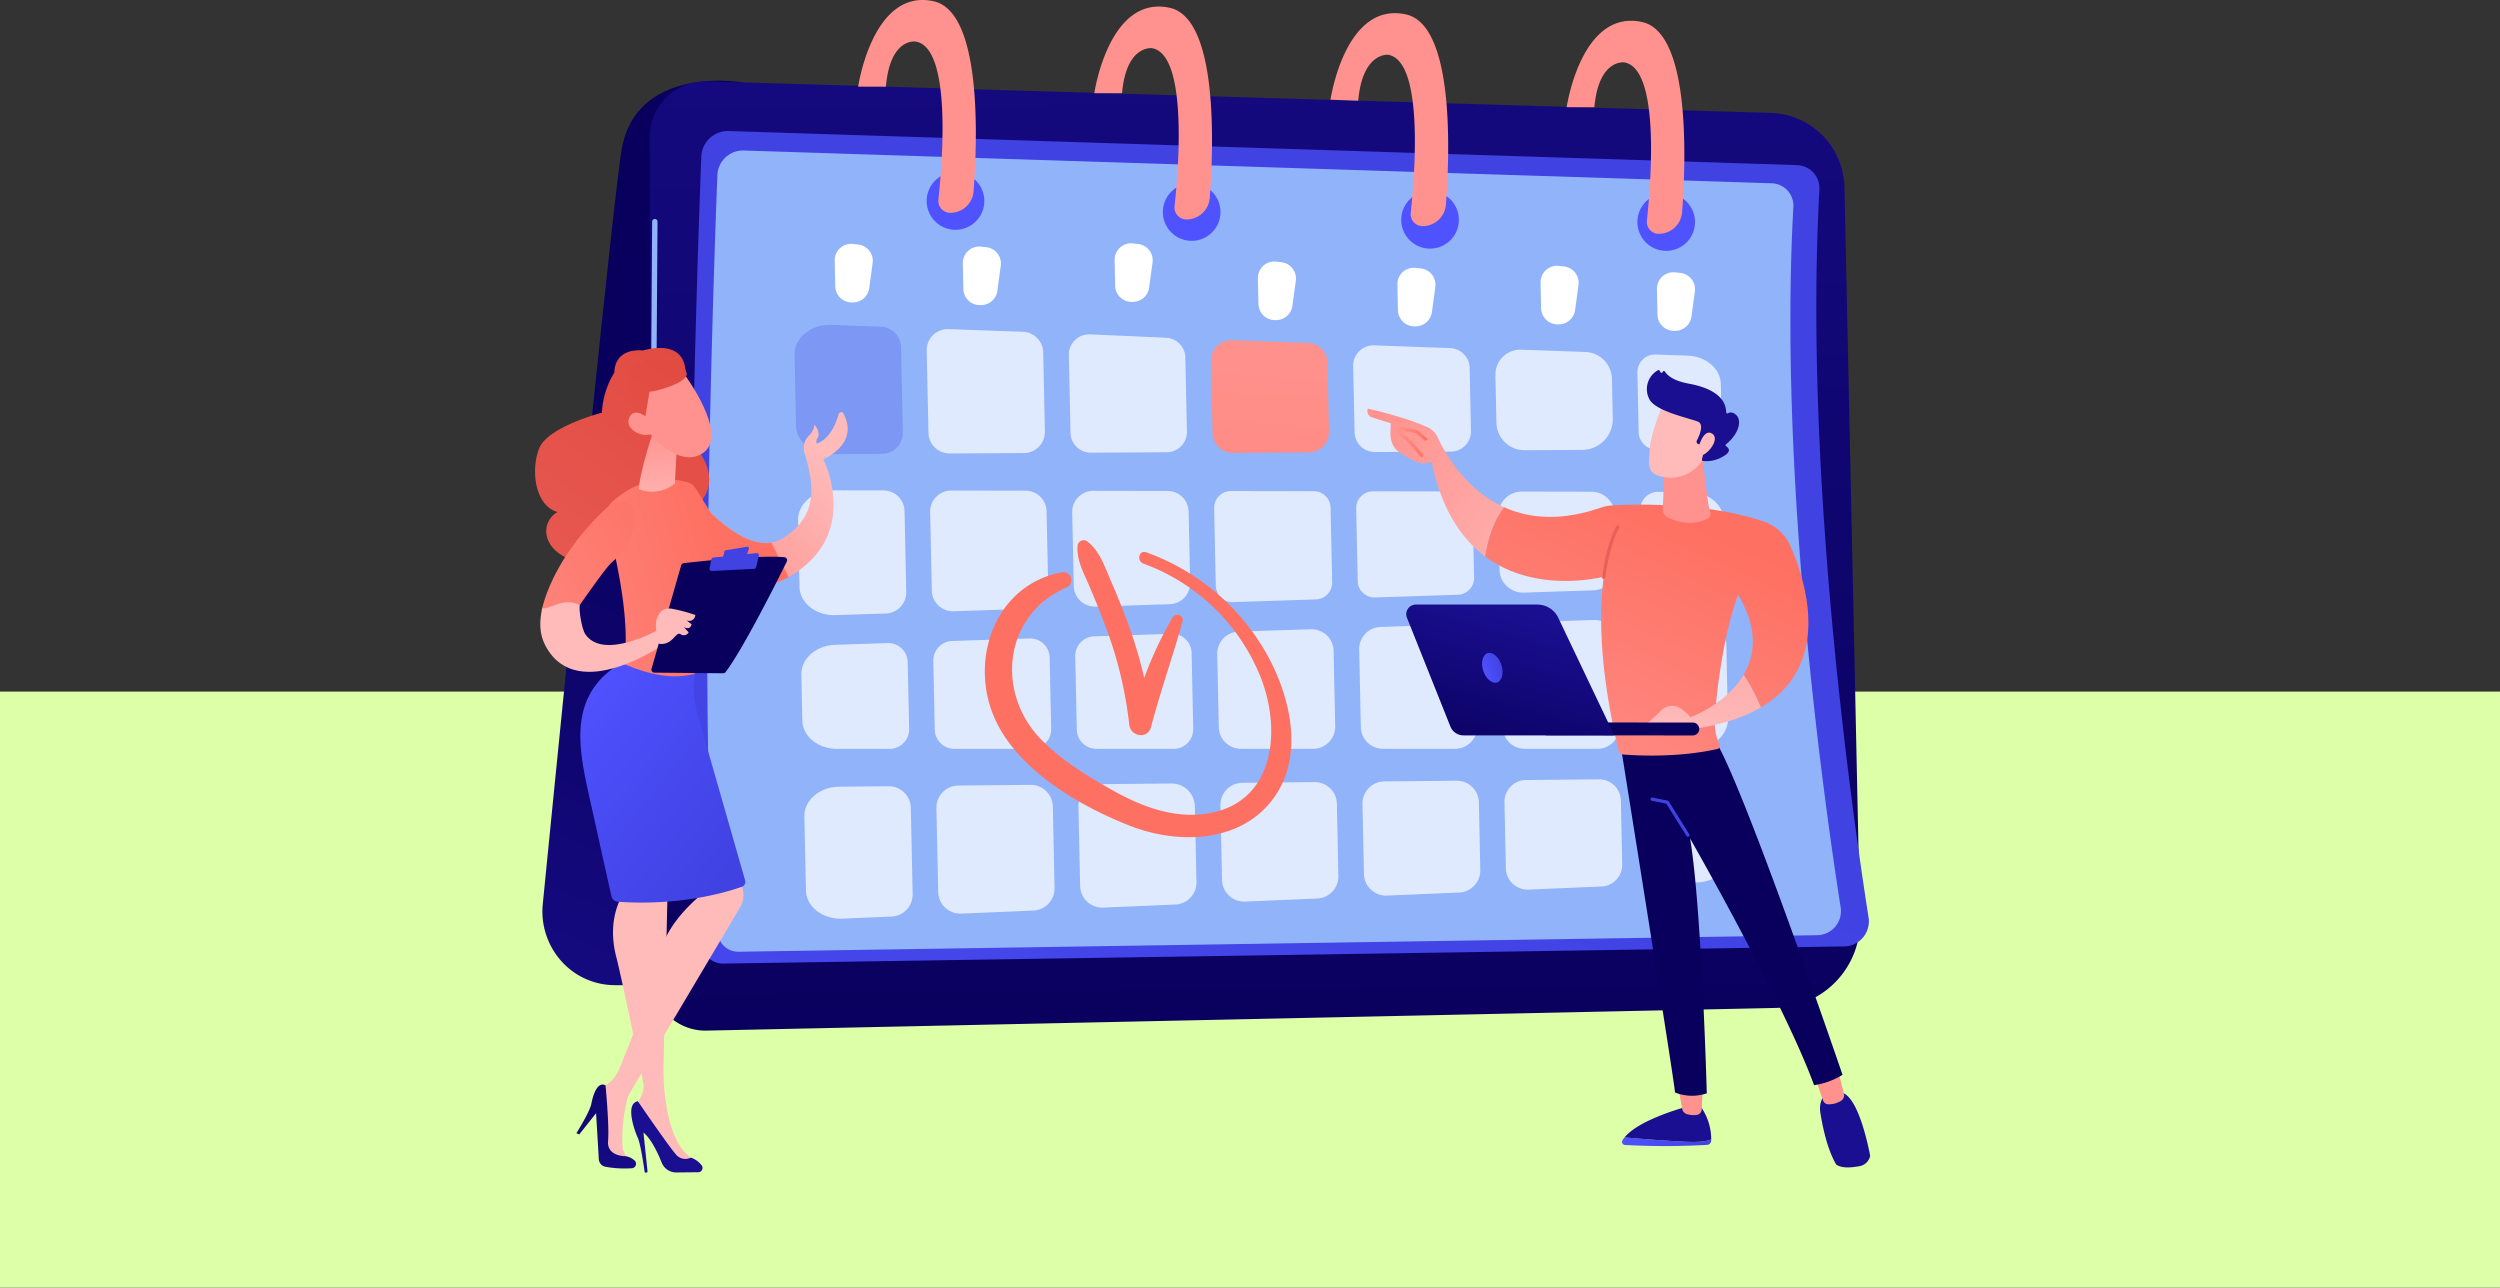 <svg xmlns="http://www.w3.org/2000/svg" xmlns:xlink="http://www.w3.org/1999/xlink" width="820" height="422.318" viewBox="0 0 820 422.318">
  <rect x="0" y="0" width="820" height="422.318" fill="#333333" stroke="none"/>
  <defs>
    <linearGradient id="linear-gradient" x1="-3.979" y1="-0.052" x2="-4.075" y2="0.837" gradientUnits="objectBoundingBox">
      <stop offset="0" stop-color="#09005d"/>
      <stop offset="1" stop-color="#1a0f91"/>
    </linearGradient>
    <linearGradient id="linear-gradient-2" x1="0.502" y1="1.035" x2="0.484" y2="-0.602" xlink:href="#linear-gradient"/>
    <linearGradient id="linear-gradient-3" x1="-2.259" y1="1.21" x2="-1.534" y2="-0.304" gradientUnits="objectBoundingBox">
      <stop offset="0" stop-color="#4f52ff"/>
      <stop offset="1" stop-color="#4042e2"/>
    </linearGradient>
    <linearGradient id="linear-gradient-4" x1="0.542" y1="-0.083" x2="0.143" y2="5.472" gradientUnits="objectBoundingBox">
      <stop offset="0" stop-color="#ff928e"/>
      <stop offset="1" stop-color="#fe7062"/>
    </linearGradient>
    <linearGradient id="linear-gradient-5" x1="-1.557" y1="-25.935" x2="-3.684" y2="-22.604" xlink:href="#linear-gradient-4"/>
    <linearGradient id="linear-gradient-6" x1="-0.15" y1="-17.732" x2="-0.881" y2="-15.456" xlink:href="#linear-gradient-4"/>
    <linearGradient id="linear-gradient-7" x1="-51.799" y1="-0.811" x2="-53.004" y2="1.528" xlink:href="#linear-gradient-3"/>
    <linearGradient id="linear-gradient-8" x1="-43.605" y1="-0.811" x2="-44.811" y2="1.528" xlink:href="#linear-gradient-3"/>
    <linearGradient id="linear-gradient-9" x1="-35.335" y1="-0.811" x2="-36.541" y2="1.528" xlink:href="#linear-gradient-3"/>
    <linearGradient id="linear-gradient-10" x1="-27.142" y1="-0.811" x2="-28.347" y2="1.528" xlink:href="#linear-gradient-3"/>
    <linearGradient id="linear-gradient-11" x1="-11.667" y1="-0.79" x2="-13.811" y2="1.509" xlink:href="#linear-gradient-4"/>
    <linearGradient id="linear-gradient-12" x1="-15.68" y1="-0.79" x2="-17.825" y2="1.509" xlink:href="#linear-gradient-4"/>
    <linearGradient id="linear-gradient-13" x1="-19.694" y1="-0.79" x2="-21.839" y2="1.509" xlink:href="#linear-gradient-4"/>
    <linearGradient id="linear-gradient-14" x1="-23.708" y1="-0.791" x2="-25.854" y2="1.509" xlink:href="#linear-gradient-4"/>
    <linearGradient id="linear-gradient-15" x1="0.6" y1="0.049" x2="-0.089" y2="0.806" gradientUnits="objectBoundingBox">
      <stop offset="0" stop-color="#febbba"/>
      <stop offset="1" stop-color="#ff928e"/>
    </linearGradient>
    <linearGradient id="linear-gradient-16" x1="-2.1" y1="2.788" x2="0.263" y2="0.663" xlink:href="#linear-gradient-4"/>
    <linearGradient id="linear-gradient-17" x1="0.988" y1="-0.182" x2="-0.134" y2="1.584" gradientUnits="objectBoundingBox">
      <stop offset="0" stop-color="#e1473d"/>
      <stop offset="1" stop-color="#e9605a"/>
    </linearGradient>
    <linearGradient id="linear-gradient-18" x1="-0.99" y1="1.192" x2="0.817" y2="0.295" xlink:href="#linear-gradient-4"/>
    <linearGradient id="linear-gradient-19" x1="0.536" y1="1.352" x2="0.481" y2="0.1" xlink:href="#linear-gradient-15"/>
    <linearGradient id="linear-gradient-20" x1="-102.2" y1="21.071" x2="-101.006" y2="22.239" xlink:href="#linear-gradient-15"/>
    <linearGradient id="linear-gradient-21" x1="1.139" y1="-0.805" x2="-2.161" y2="4.635" xlink:href="#linear-gradient-17"/>
    <linearGradient id="linear-gradient-22" x1="-286.949" y1="76.193" x2="-283.58" y2="80.557" xlink:href="#linear-gradient-15"/>
    <linearGradient id="linear-gradient-23" x1="43.476" y1="1.404" x2="44.877" y2="0.268" xlink:href="#linear-gradient-15"/>
    <linearGradient id="linear-gradient-24" x1="-0.175" y1="-0.951" x2="0.875" y2="1.706" xlink:href="#linear-gradient"/>
    <linearGradient id="linear-gradient-25" x1="1.036" y1="0.429" x2="3.672" y2="-0.046" xlink:href="#linear-gradient-15"/>
    <linearGradient id="linear-gradient-26" x1="3.375" y1="-1.847" x2="1.815" y2="-0.568" xlink:href="#linear-gradient"/>
    <linearGradient id="linear-gradient-27" x1="0.066" y1="0.105" x2="0.83" y2="0.93" xlink:href="#linear-gradient-3"/>
    <linearGradient id="linear-gradient-28" x1="-1.153" y1="1.785" x2="1.321" y2="-0.067" xlink:href="#linear-gradient-4"/>
    <linearGradient id="linear-gradient-29" x1="11.849" y1="0.5" x2="12.849" y2="0.5" xlink:href="#linear-gradient-15"/>
    <linearGradient id="linear-gradient-30" x1="11.296" y1="-0.062" x2="11.809" y2="2.428" xlink:href="#linear-gradient"/>
    <linearGradient id="linear-gradient-31" x1="58.155" y1="-3.497" x2="57.582" y2="1.805" xlink:href="#linear-gradient-3"/>
    <linearGradient id="linear-gradient-32" x1="30.575" y1="-1.235" x2="30.431" y2="1.146" xlink:href="#linear-gradient-3"/>
    <linearGradient id="linear-gradient-33" x1="37.523" y1="0.5" x2="38.523" y2="0.5" xlink:href="#linear-gradient-15"/>
    <linearGradient id="linear-gradient-34" x1="0" y1="0.5" x2="1" y2="0.5" xlink:href="#linear-gradient-3"/>
    <linearGradient id="linear-gradient-35" x1="-29.059" y1="0.5" x2="-28.059" y2="0.5" xlink:href="#linear-gradient"/>
    <linearGradient id="linear-gradient-36" x1="-102.052" y1="0.5" x2="-101.052" y2="0.5" xlink:href="#linear-gradient-15"/>
    <linearGradient id="linear-gradient-38" x1="-57.27" y1="0.5" x2="-56.27" y2="0.5" xlink:href="#linear-gradient"/>
    <linearGradient id="linear-gradient-39" x1="-94.628" y1="0.5" x2="-93.628" y2="0.5" xlink:href="#linear-gradient-15"/>
    <linearGradient id="linear-gradient-40" x1="-10.637" y1="-0.146" x2="-11.793" y2="1.031" xlink:href="#linear-gradient"/>
    <linearGradient id="linear-gradient-41" x1="6.169" y1="-4.537" x2="2.62" y2="-1.384" xlink:href="#linear-gradient-3"/>
    <linearGradient id="linear-gradient-42" x1="1.593" y1="1.228" x2="0.037" y2="0.125" xlink:href="#linear-gradient-15"/>
    <linearGradient id="linear-gradient-43" x1="-0.022" y1="1.199" x2="0.652" y2="0.116" xlink:href="#linear-gradient-4"/>
    <linearGradient id="linear-gradient-44" x1="6.259" y1="-4.466" x2="2.869" y2="-1.555" xlink:href="#linear-gradient-17"/>
    <linearGradient id="linear-gradient-45" x1="-53.239" y1="1.478" x2="-52.966" y2="0.434" xlink:href="#linear-gradient-15"/>
    <linearGradient id="linear-gradient-46" x1="-37.347" y1="0.35" x2="-38.459" y2="1.106" xlink:href="#linear-gradient-15"/>
    <linearGradient id="linear-gradient-47" x1="-27.584" y1="0.152" x2="-26.834" y2="1.129" xlink:href="#linear-gradient"/>
    <linearGradient id="linear-gradient-48" x1="-156.434" y1="-0.685" x2="-160.984" y2="1.784" xlink:href="#linear-gradient-15"/>
    <linearGradient id="linear-gradient-49" x1="0" y1="0.5" x2="1" y2="0.5" xlink:href="#linear-gradient-4"/>
    <linearGradient id="linear-gradient-50" x1="0.427" y1="1.08" x2="1.34" y2="-2.376" xlink:href="#linear-gradient-15"/>
    <linearGradient id="linear-gradient-51" x1="-8.156" y1="0.067" x2="-8.895" y2="2.529" xlink:href="#linear-gradient"/>
    <linearGradient id="linear-gradient-52" x1="0.184" y1="1.22" x2="0.691" y2="0.103" xlink:href="#linear-gradient"/>
    <linearGradient id="linear-gradient-53" x1="-0.038" y1="0.5" x2="1.038" y2="0.5" xlink:href="#linear-gradient-3"/>
  </defs>
  <g id="Grupo_58439" data-name="Grupo 58439" transform="translate(-509 -4403.227)">
    <rect id="dylan-shaw-UxyWwU6n_ts-unsplash" width="820" height="195.482" transform="translate(509 4630.063)" fill="#ddffa7"/>
    <g id="Grupo_57421" data-name="Grupo 57421" transform="translate(162.625 3570.576)">
      <g id="Grupo_57412" data-name="Grupo 57412" transform="translate(524.287 832.651)">
        <path id="Trazado_103573" data-name="Trazado 103573" d="M537.078,1268.315c6.357-64.117,22.263-223.367,25.736-246.644,4.365-29.255,40.214-22.8,40.214-22.8l7.676,296.049H560.72a23.56,23.56,0,0,1-17.626-7.973A24.44,24.44,0,0,1,537.078,1268.315Z" transform="translate(-536.958 -971.783)" fill="url(#linear-gradient)"/>
        <path id="Trazado_103574" data-name="Trazado 103574" d="M1126.262,1303.388a28.269,28.269,0,0,0,27.662-28.862l-5.1-240.341a24.906,24.906,0,0,0-24.161-24.366L775.838,999.469a18.365,18.365,0,0,0-18.91,18.413l.837,275.568a17.432,17.432,0,0,0,17.8,17.376Z" transform="translate(-721.752 -972.786)" fill="url(#linear-gradient-2)"/>
        <g id="Grupo_57408" data-name="Grupo 57408" transform="translate(48.682 42.974)">
          <path id="Trazado_103575" data-name="Trazado 103575" d="M1219.69,1368.835a8.211,8.211,0,0,0,7.99-9.485c-5.147-32.726-21.307-145.3-16.123-238.761a7.593,7.593,0,0,0-7.333-8.023l-350.4-11.178a8.738,8.738,0,0,0-9.013,8.4c-1.49,39.294-7.04,201.111.221,258.633a6.922,6.922,0,0,0,6.981,6.047Z" transform="translate(-841.381 -1101.383)" fill="url(#linear-gradient-3)"/>
          <path id="Trazado_103576" data-name="Trazado 103576" d="M1239.166,1398.729a7.9,7.9,0,0,0,7.69-9.127c-4.953-31.494-20.5-139.826-15.516-229.771a7.307,7.307,0,0,0-7.057-7.721l-337.2-10.756a8.409,8.409,0,0,0-8.673,8.086c-1.434,37.815-6.775,193.538.213,248.894a6.662,6.662,0,0,0,6.718,5.82Z" transform="translate(-869.71 -1134.958)" fill="#91b3fa"/>
        </g>
        <path id="Trazado_103577" data-name="Trazado 103577" d="M1654.933,1526.035l.515,24.285a6.64,6.64,0,0,1-6.6,6.781l-24.91.141a6.64,6.64,0,0,1-6.676-6.5l-.542-25.532a6.64,6.64,0,0,1,6.933-6.774l24.936,1.106A6.64,6.64,0,0,1,1654.933,1526.035Z" transform="translate(-1444.049 -1408.764)" fill="#fff" opacity="0.72"/>
        <path id="Trazado_103578" data-name="Trazado 103578" d="M2231.932,1575.87l-24.909.141a6.641,6.641,0,0,1-6.676-6.5l-.461-21.714a6.64,6.64,0,0,1,6.877-6.777l24.931.9a6.64,6.64,0,0,1,6.4,6.495l.439,20.68A6.639,6.639,0,0,1,2231.932,1575.87Z" transform="translate(-1933.959 -1427.739)" fill="#fff" opacity="0.72"/>
        <path id="Trazado_103579" data-name="Trazado 103579" d="M2226.113,2434.215l23.695-.229a7.245,7.245,0,0,1,7.315,7.092l.47,22.189a7.247,7.247,0,0,1-6.938,7.394l-23.679,1a7.246,7.246,0,0,1-7.551-7.087l-.487-22.961A7.246,7.246,0,0,1,2226.113,2434.215Z" transform="translate(-1949.964 -2177.909)" fill="#fff" opacity="0.72"/>
        <path id="Trazado_103580" data-name="Trazado 103580" d="M2510.667,2460.353l-.46-21.7a7.123,7.123,0,0,1,7.052-7.273l23.944-.232a7.123,7.123,0,0,1,7.189,6.971l.444,20.915a7.122,7.122,0,0,1-6.82,7.267l-23.927,1.013A7.123,7.123,0,0,1,2510.667,2460.353Z" transform="translate(-2194.655 -2175.529)" fill="#fff" opacity="0.72"/>
        <path id="Trazado_103581" data-name="Trazado 103581" d="M2498.108,1866.583l-.378-17.81a7.664,7.664,0,0,1,7.676-7.827l22.865.042a7.664,7.664,0,0,1,7.649,7.5l.361,17.021a7.665,7.665,0,0,1-7.412,7.823l-22.848.748A7.664,7.664,0,0,1,2498.108,1866.583Z" transform="translate(-2184.172 -1679.705)" fill="#fff" opacity="0.72"/>
        <path id="Trazado_103582" data-name="Trazado 103582" d="M2503.923,2139.571l-.578-27.241a7.121,7.121,0,0,1,6.888-7.269l23.382-.766a7.664,7.664,0,0,1,7.914,7.5l.583,27.473a7.122,7.122,0,0,1-7.119,7.272l-23.949,0A7.122,7.122,0,0,1,2503.923,2139.571Z" transform="translate(-2188.89 -1900.938)" fill="#fff" opacity="0.72"/>
        <path id="Trazado_103583" data-name="Trazado 103583" d="M1940.409,1567.336l-24.909.14a6.639,6.639,0,0,1-6.676-6.5l-.5-23.653a6.641,6.641,0,0,1,6.877-6.777l24.931.9a6.64,6.64,0,0,1,6.4,6.495l.479,22.617A6.641,6.641,0,0,1,1940.409,1567.336Z" transform="translate(-1689.02 -1418.94)" fill="url(#linear-gradient-4)"/>
        <path id="Trazado_103584" data-name="Trazado 103584" d="M2212.758,2147.387l-.54-25.478a7.246,7.246,0,0,1,7.007-7.4l23.683-.775a7.245,7.245,0,0,1,7.482,7.088l.557,26.25a7.246,7.246,0,0,1-7.244,7.4l-23.7,0A7.247,7.247,0,0,1,2212.758,2147.387Z" transform="translate(-1944.319 -1908.871)" fill="#fff" opacity="0.72"/>
        <path id="Trazado_103585" data-name="Trazado 103585" d="M1920.234,1839.869l27.2.049a5.5,5.5,0,0,1,5.485,5.379l.52,24.5a5.5,5.5,0,0,1-5.315,5.61l-27.182.889a5.5,5.5,0,0,1-5.674-5.376l-.54-25.437A5.5,5.5,0,0,1,1920.234,1839.869Z" transform="translate(-1694.403 -1678.8)" fill="#fff" opacity="0.72"/>
        <path id="Trazado_103586" data-name="Trazado 103586" d="M1661.753,1846.163l.5,23.332a6.909,6.909,0,0,1-6.68,7.051l-24.36.8a6.908,6.908,0,0,1-7.133-6.757l-.513-24.173a6.908,6.908,0,0,1,6.919-7.054l24.378.044A6.907,6.907,0,0,1,1661.753,1846.163Z" transform="translate(-1449.797 -1678.371)" fill="#fff" opacity="0.72"/>
        <path id="Trazado_103587" data-name="Trazado 103587" d="M2239.444,1874.322l-27.182.89a5.5,5.5,0,0,1-5.675-5.376l-.506-23.829a5.5,5.5,0,0,1,5.5-5.612l27.2.048a5.5,5.5,0,0,1,5.485,5.38l.484,22.89A5.494,5.494,0,0,1,2239.444,1874.322Z" transform="translate(-1939.164 -1679.242)" fill="#fff" opacity="0.72"/>
        <path id="Trazado_103588" data-name="Trazado 103588" d="M1928.085,2124.043l23.683-.775a7.246,7.246,0,0,1,7.481,7.089l.524,24.731a7.245,7.245,0,0,1-7.243,7.4l-23.7,0a7.247,7.247,0,0,1-7.245-7.093l-.508-23.959A7.245,7.245,0,0,1,1928.085,2124.043Z" transform="translate(-1699.736 -1916.877)" fill="#fff" opacity="0.72"/>
        <path id="Trazado_103589" data-name="Trazado 103589" d="M1636.033,2133.458l25.342-.829a6.416,6.416,0,0,1,6.625,6.277l.528,24.9a6.418,6.418,0,0,1-6.415,6.553l-25.359,0a6.417,6.417,0,0,1-6.416-6.281l-.511-24.072A6.418,6.418,0,0,1,1636.033,2133.458Z" transform="translate(-1455.06 -1924.74)" fill="#fff" opacity="0.72"/>
        <path id="Trazado_103590" data-name="Trazado 103590" d="M2520.12,1582.716l-18.906.107a9.206,9.206,0,0,1-9.256-9.011l-.331-15.6a8.2,8.2,0,0,1,8.495-8.371l21.041.755a9.011,9.011,0,0,1,8.686,8.815l.276,13.026A10.063,10.063,0,0,1,2520.12,1582.716Z" transform="translate(-2179.046 -1435.15)" fill="#fff" opacity="0.72"/>
        <path id="Trazado_103591" data-name="Trazado 103591" d="M2801.564,2437.151a7.664,7.664,0,0,1,7.587-7.827l8.237-.08c6.259-.061,11.377,4.076,11.488,9.287l.32,15.077c.109,5.168-4.749,9.5-10.951,9.76l-8.843.375a7.121,7.121,0,0,1-7.421-6.964Z" transform="translate(-2439.419 -2173.925)" fill="#fff" opacity="0.72"/>
        <path id="Trazado_103592" data-name="Trazado 103592" d="M1085.63,2445.444l16.2-.157a7.251,7.251,0,0,1,7.321,7.1l.6,28.252a7.252,7.252,0,0,1-6.944,7.4l-16.124.682c-6.429.272-11.822-3.918-11.936-9.275l-.514-24.228C1074.118,2449.9,1079.247,2445.506,1085.63,2445.444Z" transform="translate(-988.311 -2187.403)" fill="#fff" opacity="0.72"/>
        <path id="Trazado_103593" data-name="Trazado 103593" d="M2810.849,2141.049h-8.039a7.664,7.664,0,0,1-7.664-7.5l-.587-27.693a7.663,7.663,0,0,1,7.411-7.822l8.093-.265c6.379-.209,11.691,3.967,11.8,9.28l.514,24.228C2822.494,2136.633,2817.284,2141.049,2810.849,2141.049Z" transform="translate(-2433.535 -1895.452)" fill="#fff" opacity="0.72"/>
        <path id="Trazado_103594" data-name="Trazado 103594" d="M2805.364,1872.71l-10.121.331a5.8,5.8,0,0,1-5.985-5.671l-.424-20a5.8,5.8,0,0,1,5.806-5.919l10.219.018c6.2.011,11.22,4.127,11.33,9.287l.258,12.19C2816.557,1868.155,2811.619,1872.505,2805.364,1872.71Z" transform="translate(-2428.725 -1680.128)" fill="#fff" opacity="0.72"/>
        <path id="Trazado_103595" data-name="Trazado 103595" d="M1066.164,1498.989l16.242.583a6.907,6.907,0,0,1,6.658,6.756l.592,27.906a6.907,6.907,0,0,1-6.867,7.054l-16.724.094c-6.238.035-11.322-4.095-11.432-9.287l-.495-23.343C1054.021,1503.235,1059.543,1498.751,1066.164,1498.989Z" transform="translate(-971.432 -1392.425)" fill="#7d97f4"/>
        <path id="Trazado_103596" data-name="Trazado 103596" d="M1934.83,2437.039l23.7-.229a7.246,7.246,0,0,1,7.315,7.092l.5,23.708A7.246,7.246,0,0,1,1959.4,2475l-23.678,1a7.246,7.246,0,0,1-7.551-7.086l-.52-24.481A7.247,7.247,0,0,1,1934.83,2437.039Z" transform="translate(-1705.262 -2180.281)" fill="#fff" opacity="0.72"/>
        <path id="Trazado_103597" data-name="Trazado 103597" d="M1072.9,1838.395l16.463.03a6.907,6.907,0,0,1,6.893,6.761l.564,26.548a6.907,6.907,0,0,1-6.68,7.05l-16.529.541c-6.38.209-11.692-3.967-11.8-9.28l-.464-21.877C1061.224,1842.8,1066.451,1838.383,1072.9,1838.395Z" transform="translate(-977.481 -1677.562)" fill="#fff" opacity="0.72"/>
        <path id="Trazado_103598" data-name="Trazado 103598" d="M1079.14,2152.247l17.183-.562a6.416,6.416,0,0,1,6.625,6.277l.464,21.862a6.417,6.417,0,0,1-6.415,6.553l-17.266,0c-6.207,0-11.246-4.12-11.355-9.287l-.32-15.079C1067.946,2156.8,1072.884,2152.452,1079.14,2152.247Z" transform="translate(-983.125 -1940.75)" fill="#fff" opacity="0.72"/>
        <path id="Trazado_103599" data-name="Trazado 103599" d="M1376.859,2148.435l.5,23.379a6.418,6.418,0,0,1-6.415,6.554l-25.359,0a6.416,6.416,0,0,1-6.416-6.281l-.479-22.553a6.416,6.416,0,0,1,6.205-6.549l25.341-.829A6.416,6.416,0,0,1,1376.859,2148.435Z" transform="translate(-1210.478 -1932.746)" fill="#fff" opacity="0.72"/>
        <path id="Trazado_103600" data-name="Trazado 103600" d="M1352.27,2442.691l23.682-.229a7.251,7.251,0,0,1,7.321,7.1l.567,26.733a7.252,7.252,0,0,1-6.944,7.4l-23.667,1a7.252,7.252,0,0,1-7.557-7.093l-.583-27.5A7.252,7.252,0,0,1,1352.27,2442.691Z" transform="translate(-1215.856 -2185.029)" fill="#fff" opacity="0.72"/>
        <path id="Trazado_103601" data-name="Trazado 103601" d="M2799.012,1590.848l-9.911.056a5.8,5.8,0,0,1-5.827-5.674l-.415-19.563a5.8,5.8,0,0,1,6-5.916l10.5.377c6.01.216,10.756,4.271,10.862,9.279l.248,11.668C2810.581,1586.407,2805.418,1590.812,2799.012,1590.848Z" transform="translate(-2423.706 -1443.474)" fill="#fff" opacity="0.72"/>
        <path id="Trazado_103602" data-name="Trazado 103602" d="M1643.555,2439.886l23.284-.226a7.654,7.654,0,0,1,7.728,7.492l.527,24.816a7.252,7.252,0,0,1-6.944,7.4l-23.666,1a7.252,7.252,0,0,1-7.557-7.092l-.552-25.988A7.251,7.251,0,0,1,1643.555,2439.886Z" transform="translate(-1460.56 -2182.676)" fill="#fff" opacity="0.72"/>
        <path id="Trazado_103603" data-name="Trazado 103603" d="M1363.391,1515.286l.551,25.968a6.907,6.907,0,0,1-6.867,7.054l-24.374.137a6.906,6.906,0,0,1-6.945-6.761l-.573-26.982a6.908,6.908,0,0,1,7.154-7.049l24.4.876A6.907,6.907,0,0,1,1363.391,1515.286Z" transform="translate(-1199.133 -1399.706)" fill="#fff" opacity="0.72"/>
        <path id="Trazado_103604" data-name="Trazado 103604" d="M1370.4,1845.637l.529,24.939a6.908,6.908,0,0,1-6.68,7.051l-24.361.8a6.907,6.907,0,0,1-7.132-6.757l-.547-25.781a6.906,6.906,0,0,1,6.918-7.054l24.379.044A6.906,6.906,0,0,1,1370.4,1845.637Z" transform="translate(-1205.035 -1677.93)" fill="#fff" opacity="0.72"/>
        <path id="Trazado_103605" data-name="Trazado 103605" d="M2835.416,1397.381l-1.123,8.223a5.4,5.4,0,0,1-5.238,4.671l-.389.008a5.4,5.4,0,0,1-5.515-5.286l-.178-8.418a5.4,5.4,0,0,1,5.992-5.484l1.689.186A5.4,5.4,0,0,1,2835.416,1397.381Z" transform="translate(-2457.405 -1301.764)" fill="#fff"/>
        <path id="Trazado_103606" data-name="Trazado 103606" d="M2596.722,1384.143l-1.123,8.223a5.4,5.4,0,0,1-5.238,4.671l-.388.008a5.4,5.4,0,0,1-5.516-5.287l-.179-8.417a5.4,5.4,0,0,1,5.991-5.484l1.69.186A5.4,5.4,0,0,1,2596.722,1384.143Z" transform="translate(-2256.882 -1290.643)" fill="#fff"/>
        <path id="Trazado_103607" data-name="Trazado 103607" d="M2303.04,1388.186l-1.122,8.224a5.4,5.4,0,0,1-5.238,4.671l-.389.008a5.4,5.4,0,0,1-5.515-5.286l-.179-8.418a5.4,5.4,0,0,1,5.992-5.484l1.689.186A5.4,5.4,0,0,1,2303.04,1388.186Z" transform="translate(-2010.164 -1294.039)" fill="#fff"/>
        <path id="Trazado_103608" data-name="Trazado 103608" d="M2016.911,1375.372l-1.122,8.224a5.4,5.4,0,0,1-5.238,4.67l-.388.008a5.4,5.4,0,0,1-5.515-5.286l-.178-8.418a5.4,5.4,0,0,1,5.992-5.484l1.689.186A5.4,5.4,0,0,1,2016.911,1375.372Z" transform="translate(-1769.791 -1283.275)" fill="#fff"/>
        <path id="Trazado_103609" data-name="Trazado 103609" d="M1723.024,1338l-1.122,8.224a5.4,5.4,0,0,1-5.238,4.67l-.388.008a5.4,5.4,0,0,1-5.515-5.287l-.179-8.417a5.4,5.4,0,0,1,5.992-5.484l1.689.186A5.4,5.4,0,0,1,1723.024,1338Z" transform="translate(-1522.901 -1251.88)" fill="#fff"/>
        <path id="Trazado_103610" data-name="Trazado 103610" d="M1411.7,1344.606l-1.122,8.224a5.4,5.4,0,0,1-5.238,4.67l-.389.008a5.4,5.4,0,0,1-5.515-5.286l-.179-8.417a5.4,5.4,0,0,1,5.991-5.484l1.69.186A5.4,5.4,0,0,1,1411.7,1344.606Z" transform="translate(-1261.36 -1257.429)" fill="#fff"/>
        <path id="Trazado_103611" data-name="Trazado 103611" d="M1148.917,1339.1l-1.122,8.224a5.4,5.4,0,0,1-5.238,4.67l-.389.008a5.4,5.4,0,0,1-5.515-5.286l-.179-8.418a5.4,5.4,0,0,1,5.992-5.484l1.69.186A5.4,5.4,0,0,1,1148.917,1339.1Z" transform="translate(-1040.602 -1252.805)" fill="#fff"/>
        <g id="Grupo_57409" data-name="Grupo 57409" transform="translate(145.11 177.189)">
          <path id="Trazado_103612" data-name="Trazado 103612" d="M1634.385,1942.635a2,2,0,0,1,3.328-1.462c3.862,3.042,5.432,7.768,7.335,12.175,2.218,5.136,4.344,10.311,6.232,15.577a143.971,143.971,0,0,1,4.981,16.944,121.812,121.812,0,0,1,9.32-19.868c1-1.682,3.836-.7,3.274,1.3-3.267,11.614-7.287,22.992-10.364,34.665-1.086,4.118-6.719,3.146-7.139-.812a132.232,132.232,0,0,0-7.462-31.362c-1.762-4.854-3.729-9.632-5.766-14.376C1636.319,1951.215,1634.113,1947.3,1634.385,1942.635Z" transform="translate(-1603.981 -1940.677)" fill="url(#linear-gradient-5)"/>
          <path id="Trazado_103613" data-name="Trazado 103613" d="M1469.478,1971.323a2.625,2.625,0,0,1,1.5,5.027c-20.387,8.97-23.052,34.246-8.325,49.55,6.813,7.078,15.851,12.573,24.409,17.3,8.681,4.79,18.371,8.449,28.444,7.438,23.349-2.345,26.523-26.11,19.542-44.448a65.587,65.587,0,0,0-38.7-37.781c-2.275-.843-1.394-4.544.938-3.709a74.059,74.059,0,0,1,39.287,32.9c8.012,14.065,12.818,33.9,2.331,48.024-10.852,14.61-31.45,14.872-46.969,8.781-17.071-6.7-38.327-19.128-45.123-37.166C1439.694,1998.337,1448.48,1975.251,1469.478,1971.323Z" transform="translate(-1444.38 -1960.75)" fill="url(#linear-gradient-6)"/>
        </g>
        <g id="Grupo_57410" data-name="Grupo 57410" transform="translate(34.292 71.818)">
          <path id="Trazado_103614" data-name="Trazado 103614" d="M752.281,2000.376a.885.885,0,0,0,.884-.878l1.075-155.167a.884.884,0,0,0-.878-.891h0a.885.885,0,0,0-.886.878L751.4,1999.485a.885.885,0,0,0,.878.891Z" transform="translate(-751.397 -1753.619)" fill="#fff"/>
          <path id="Trazado_103615" data-name="Trazado 103615" d="M760.544,1337.718a.885.885,0,0,0,.884-.879l.375-54.193a.885.885,0,0,0-.878-.891h0a.885.885,0,0,0-.886.879l-.376,54.193a.884.884,0,0,0,.878.89Z" transform="translate(-758.338 -1281.756)" fill="#91b3fa"/>
        </g>
        <circle id="Elipse_4205" data-name="Elipse 4205" cx="9.454" cy="9.454" r="9.454" transform="translate(355.809 68.952) rotate(-28.155)" fill="url(#linear-gradient-7)"/>
        <circle id="Elipse_4206" data-name="Elipse 4206" cx="9.454" cy="9.454" r="9.454" transform="translate(277.945 74.241) rotate(-54.217)" fill="url(#linear-gradient-8)"/>
        <circle id="Elipse_4207" data-name="Elipse 4207" cx="9.454" cy="9.454" r="9.454" transform="matrix(0.995, -0.099, 0.099, 0.995, 202.612, 61.076)" fill="url(#linear-gradient-9)"/>
        <circle id="Elipse_4208" data-name="Elipse 4208" cx="9.454" cy="9.454" r="9.454" transform="matrix(0.949, -0.316, 0.316, 0.949, 123.53, 59.937)" fill="url(#linear-gradient-10)"/>
        <g id="Grupo_57411" data-name="Grupo 57411" transform="translate(103.568 0)">
          <path id="Trazado_103616" data-name="Trazado 103616" d="M1209.334,833.055c15.909,3.471,14.408,45.328,13.128,62.321a7.659,7.659,0,0,1-7.642,7.083,3.931,3.931,0,0,1-3.9-4.352c1.374-12.844,4.3-49.831-7.414-51.809,0,0-8.4-1.487-9.815,14.788H1184.6S1189.332,828.691,1209.334,833.055Z" transform="translate(-1184.604 -832.651)" fill="url(#linear-gradient-11)"/>
          <path id="Trazado_103617" data-name="Trazado 103617" d="M1693.739,846.513c15.91,3.471,14.409,45.343,13.128,62.336a7.665,7.665,0,0,1-7.642,7.091,3.925,3.925,0,0,1-3.9-4.346c1.374-12.844,4.3-49.86-7.414-51.838,0,0-8.4-1.162-9.815,14.759h-9.09S1673.737,842.149,1693.739,846.513Z" transform="translate(-1591.545 -843.956)" fill="url(#linear-gradient-12)"/>
          <path id="Trazado_103618" data-name="Trazado 103618" d="M2178.144,860.036c15.91,3.471,14.408,45.353,13.128,62.346a7.669,7.669,0,0,1-7.641,7.1,3.922,3.922,0,0,1-3.9-4.342c1.375-12.844,4.3-49.879-7.413-51.857,0,0-8.4-.946-9.811,15.056l-9.094-.316S2158.142,855.671,2178.144,860.036Z" transform="translate(-1998.487 -855.316)" fill="url(#linear-gradient-13)"/>
          <path id="Trazado_103619" data-name="Trazado 103619" d="M2662.549,875.672c15.91,3.471,14.409,45.375,13.128,62.368a7.679,7.679,0,0,1-7.641,7.107,3.912,3.912,0,0,1-3.9-4.334c1.374-12.844,4.3-49.922-7.414-51.9,0,0-8.4-1.224-9.815,14.7h-9.089S2642.547,871.308,2662.549,875.672Z" transform="translate(-2405.43 -868.451)" fill="url(#linear-gradient-14)"/>
        </g>
      </g>
      <g id="Grupo_57416" data-name="Grupo 57416" transform="translate(521.875 946.788)">
        <g id="Grupo_57415" data-name="Grupo 57415" transform="translate(0 0)">
          <g id="Grupo_57413" data-name="Grupo 57413">
            <path id="Trazado_103620" data-name="Trazado 103620" d="M843.539,1704.253l8.714,27.634s10.112,7.451,23.006.339a32.825,32.825,0,0,0,6.108-4.37c15.649-13.967,5.266-34.285,5.266-34.285s11.944-4.818,6.637-14.957a.866.866,0,0,0-1.6.177c-.773,2.8-2.66,7.682-6.61,9.419-.2.081-.393.176-.57.257a2.051,2.051,0,0,1,.244-1.818c1.236-1.873-.99-4.438-.99-4.438a5.714,5.714,0,0,1-1.86,3.678,5.513,5.513,0,0,0-1.181,6.189c2.144,8.307,5.347,19.287-7.126,27.322a10.38,10.38,0,0,1-3.963,1.534C857.7,1722.929,843.539,1704.253,843.539,1704.253Z" transform="translate(-792.1 -1657.082)" fill="url(#linear-gradient-15)"/>
            <path id="Trazado_103621" data-name="Trazado 103621" d="M843.539,1841.369,852.253,1869s10.112,7.451,23.006.339l-5.646-11.292C857.7,1860.045,843.539,1841.369,843.539,1841.369Z" transform="translate(-792.1 -1794.197)" fill="url(#linear-gradient-16)"/>
            <path id="Trazado_103622" data-name="Trazado 103622" d="M570.7,1559.669s4.933-17.184-13.527-12.458c0,0-9.044-1.26-9.3,7.254a27.647,27.647,0,0,0-4.074,13.151s-17.773,4.6-20.578,11.716c-2.87,7.289-1.278,18.867,6.02,20.865a7.219,7.219,0,0,0-2.866,9.677c2.936,6.59,17.12,10.952,25.243,2.661,0,0,23.729,2.57,22.863-14.128,0,0,10.836-7.364-1.046-20.9S570.7,1559.669,570.7,1559.669Z" transform="translate(-521.875 -1546.389)" fill="url(#linear-gradient-17)"/>
            <path id="Trazado_103623" data-name="Trazado 103623" d="M694.438,1817.121c-3.731-1.119-14.594-3.184-24.927,6.352a6.4,6.4,0,0,0-1.844,6.375c2.775,10.218,10.1,40.4,3.677,53.465,0,0,11.314,12.472,23.658,2.42,0,0,5.538-24.138,12.792-34.734,5.008-7.315-7.986-27.471-11.273-32.34A3.85,3.85,0,0,0,694.438,1817.121Z" transform="translate(-644.166 -1772.99)" fill="url(#linear-gradient-18)"/>
            <path id="Trazado_103624" data-name="Trazado 103624" d="M740.654,1695.422s-5.518,15.607-5.933,22.492a11.8,11.8,0,0,0,11.844-1.907s.6-15.589,1.474-18.38Z" transform="translate(-700.685 -1671.589)" fill="url(#linear-gradient-19)"/>
            <path id="Trazado_103625" data-name="Trazado 103625" d="M751.808,1598.7s14.9,19.851,6.416,25.919-19.095-8.04-19.095-8.04-3.608-10.972-.2-14.8S751.808,1598.7,751.808,1598.7Z" transform="translate(-702.99 -1590.281)" fill="url(#linear-gradient-20)"/>
            <path id="Trazado_103626" data-name="Trazado 103626" d="M723.315,1568.731s6.665,1.415,7.664,4.392-9.263,6-12.154,6.205l-2.047,12.156s-7.161-11.222-4.585-17.861S723.315,1568.731,723.315,1568.731Z" transform="translate(-681.289 -1564.983)" fill="url(#linear-gradient-21)"/>
            <path id="Trazado_103627" data-name="Trazado 103627" d="M721.609,1682.389s-5.769-6.372-7.9-2.079,5.229,7.3,7.7,5.163Z" transform="translate(-682.707 -1657.645)" fill="url(#linear-gradient-22)"/>
            <path id="Trazado_103628" data-name="Trazado 103628" d="M696.463,2568.32c-.042,1.1,1.882,9.787,2.929,14.423a7.637,7.637,0,0,1-.822,5.478l-36.261,61.028a8.326,8.326,0,0,0-.952,2.375c-.665,2.864-2.043,9.883-1.323,16.269l1.876,3.9-8.113-1.842-1.765-21.787,2.3-1.4a10.91,10.91,0,0,0,4.414-5.167c3.279-7.964,11.421-28.238,13.52-38.118,2.385-11.229,14.855-20.35,14.855-20.35l-2.191-5.179Z" transform="translate(-631.218 -2404.899)" fill="url(#linear-gradient-23)"/>
            <path id="Trazado_103629" data-name="Trazado 103629" d="M606.688,3073.127s4.381-6.946,4.9-9.649,1.95-7.478,4.651-6.041c0,0,1.273,13.134.834,18.266s5.8,4.966,5.8,4.966a5.828,5.828,0,0,1,2.979,1.5,1.46,1.46,0,0,1-.979,2.456,35.082,35.082,0,0,1-8.691-.492,2.659,2.659,0,0,1-2.145-2.453l-.9-15.115-5.526,6.978Z" transform="translate(-593.125 -2815.578)" fill="url(#linear-gradient-24)"/>
            <path id="Trazado_103630" data-name="Trazado 103630" d="M699.758,2621.388s-1.279,54.589-1.452,62.343,1.224,24.934,9,30.071l-3.382,2.5a45.2,45.2,0,0,1-8.356-10.506c-4.639-7.767-6.041-9.186-6.041-9.186l1.539-3.152a6.931,6.931,0,0,0,.562-4.445c-1.677-8.129-7.28-35.168-8.809-40.99-1.8-6.874-1.932-16.052,4.344-23.735S699.758,2621.388,699.758,2621.388Z" transform="translate(-656.174 -2448.245)" fill="url(#linear-gradient-25)"/>
            <path id="Trazado_103631" data-name="Trazado 103631" d="M724.033,3114.813a.477.477,0,0,1-.48-.41c-.259-1.819-1.335-9.115-2.217-11-1.009-2.164-4.306-11.271,0-12.044,0,0,10.71,15.647,12.766,17.757a4.03,4.03,0,0,0,4.651.736,7.743,7.743,0,0,1,3.513,2.523,1.418,1.418,0,0,1-1.117,2.278l-7.214.069a5.074,5.074,0,0,1-4.758-3.2c-1.27-3.173-3.451-7.824-5.993-9.887l1.321,12.648A.481.481,0,0,1,724.033,3114.813Z" transform="translate(-687.627 -2844.293)" fill="url(#linear-gradient-26)"/>
            <path id="Trazado_103632" data-name="Trazado 103632" d="M652.475,2195.831s-1.626,5.182.872,13.716l15.492,54.1a1.675,1.675,0,0,1-1.047,2.039c-4.634,1.663-19.868,6.364-40.663,4.93a2.361,2.361,0,0,1-2.153-1.838c-1.37-6.168-6.045-27.211-7.008-31.534-3.668-16.476-7.763-34.243,10.253-44.986C636.525,2195.814,644.269,2197.91,652.475,2195.831Z" transform="translate(-599.932 -2088.973)" fill="url(#linear-gradient-27)"/>
            <path id="Trazado_103633" data-name="Trazado 103633" d="M536.458,1896.708s-.119.009-.119-.006c1.952-1.533,12.316-1.589,12.316-1.589s7.527-10.9,10.078-13.6c.083-.084.167-.167.237-.237s.112-.112.195-.181c.933-.864,1.924-1.728,3-2.62a9.356,9.356,0,0,0,2.7-3.694c3.986-10.034.836-16.6-6.411-12.39,0,0-15.318,12.725-21.269,30.76-.07.223-.125.433-.2.642-.237.836-.474,1.631-.682,2.37-.015.056.046.135.032.191C536.3,1896.475,536.5,1896.583,536.458,1896.708Z" transform="translate(-533.997 -1810.767)" fill="url(#linear-gradient-28)"/>
          </g>
          <path id="Trazado_103634" data-name="Trazado 103634" d="M571.208,2077.026s-17.8,10.061-23.809,1.47c-1.247-1.784-2.184-7.926-1.877-9.616-5.336-2.695-9.352,1.266-12.348,1.046-.786,4.117-1.168,8.126,1.252,12.553,10.522,19.248,39.138-1.064,39.138-1.064Z" transform="translate(-530.863 -1984.534)" fill="url(#linear-gradient-29)"/>
          <g id="Grupo_57414" data-name="Grupo 57414" transform="translate(38.167 65.174)">
            <path id="Trazado_103635" data-name="Trazado 103635" d="M760.582,2011.307l9.716-33.93a.989.989,0,0,1,.837-.712c1.76-.205,6.861-.782,12.751-1.28,7.094-.6,15.332-1.086,20.255-.672a.993.993,0,0,1,.811,1.428c-2.8,5.663-14.314,28.7-20.081,36.25a1,1,0,0,1-.8.394l-22.543-.21A.993.993,0,0,1,760.582,2011.307Z" transform="translate(-760.543 -1971.262)" fill="url(#linear-gradient-30)"/>
            <path id="Trazado_103636" data-name="Trazado 103636" d="M908.325,1955.128l7.044-1.174a.506.506,0,0,1,.563.657l-.7,2.113a.5.5,0,0,1-.413.343l-6.779.906a.506.506,0,0,1-.559-.616l.432-1.845A.506.506,0,0,1,908.325,1955.128Z" transform="translate(-883.975 -1953.947)" fill="url(#linear-gradient-31)"/>
            <path id="Trazado_103637" data-name="Trazado 103637" d="M879.763,1972.18l.58-3.023a.7.7,0,0,1,.616-.563l14.228-1.444a.7.7,0,0,1,.75.858l-.9,3.767a.7.7,0,0,1-.644.534l-13.9.7A.7.7,0,0,1,879.763,1972.18Z" transform="translate(-860.687 -1965.036)" fill="url(#linear-gradient-32)"/>
            <path id="Trazado_103638" data-name="Trazado 103638" d="M770.543,2092.329s-1.353-5.566-.807-7.54,1.6-4.514,5.129-3.949a51.65,51.65,0,0,1,7.685,2.049,2.018,2.018,0,0,1-2.89,1.742l1.662,1.286s-.238,2.059-2.5.959l1.546,1.705a1.8,1.8,0,0,1-2.637.607C776.064,2088.1,775.265,2093,770.543,2092.329Z" transform="translate(-768.156 -2060.48)" fill="url(#linear-gradient-33)"/>
          </g>
        </g>
      </g>
      <g id="Grupo_57420" data-name="Grupo 57420" transform="translate(794.889 954.027)">
        <path id="Trazado_103639" data-name="Trazado 103639" d="M2752.114,3165.626c5.012.433,13.711,1.138,20.57,1.439,4.122.181,6.5-.222,7.863-.77,0,.154-.007.3-.013.435a1.418,1.418,0,0,1-1.347,1.34,241.009,241.009,0,0,1-26.935.027,1.009,1.009,0,0,1-.822-1.517A8.066,8.066,0,0,1,2752.114,3165.626Z" transform="translate(-2667.786 -2913.926)" fill="url(#linear-gradient-34)"/>
        <path id="Trazado_103640" data-name="Trazado 103640" d="M2777.024,3113.893c-6.858-.3-15.558-1.005-20.571-1.439,4.928-6.047,20.571-10.122,20.571-10.122h4.418a18.53,18.53,0,0,1,3.445,10.791C2783.521,3113.671,2781.147,3114.075,2777.024,3113.893Z" transform="translate(-2672.126 -2860.754)" fill="url(#linear-gradient-35)"/>
        <path id="Trazado_103641" data-name="Trazado 103641" d="M2874.067,3057.232l-.413,8.181a1.87,1.87,0,0,1-1.6,1.758,7.292,7.292,0,0,1-3.319-.276,2.212,2.212,0,0,1-1.486-1.7l-1.429-7.964Z" transform="translate(-2764.008 -2822.865)" fill="url(#linear-gradient-36)"/>
        <g id="Grupo_57417" data-name="Grupo 57417" transform="translate(148.445 236.886)">
          <path id="Trazado_103642" data-name="Trazado 103642" d="M3198.281,3206.721a4.312,4.312,0,0,0,3.569-3.412l.008.043a3.889,3.889,0,0,1-1.9,4.162,9.912,9.912,0,0,1-5.271,1.067,4.875,4.875,0,0,1-3.953-2.356l-.012-.021C3192.356,3207.251,3194.655,3207.374,3198.281,3206.721Z" transform="translate(-3185.391 -3182.468)" fill="url(#linear-gradient-34)"/>
          <path id="Trazado_103643" data-name="Trazado 103643" d="M3160.047,3072.989h3.644c5.549-.147,9.034,14.981,10.175,20.838a4.315,4.315,0,0,1-3.57,3.413c-3.625.652-5.924.53-7.562-.518-3-5.1-4.484-12.567-5.2-16.925C3156.722,3074.84,3160.047,3072.989,3160.047,3072.989Z" transform="translate(-3157.407 -3072.988)" fill="url(#linear-gradient-38)"/>
        </g>
        <path id="Trazado_103644" data-name="Trazado 103644" d="M3153,3025.509l2.024,8.047a2.184,2.184,0,0,1-1.137,2.474,7.743,7.743,0,0,1-4.188,1.014,1.827,1.827,0,0,1-1.489-1.216l-2.971-8.466Z" transform="translate(-2998.736 -2796.215)" fill="url(#linear-gradient-39)"/>
        <path id="Trazado_103645" data-name="Trazado 103645" d="M2748.737,2350.81s18.08,113.011,17.782,113.632a15.04,15.04,0,0,0,10.438.289s-1.635-60.413-5.466-83.576c0,0,30.856,54,40.654,80.9a24.483,24.483,0,0,0,9.34-3.393s-33.221-97.191-42.086-110.137Z" transform="translate(-2665.644 -2227.494)" fill="url(#linear-gradient-40)"/>
        <path id="Trazado_103646" data-name="Trazado 103646" d="M2822.081,2481.325a.534.534,0,0,0,.452-.817l-6.756-10.792a.537.537,0,0,0-.347-.24l-4.973-1a.534.534,0,1,0-.21,1.048l4.745.954,6.635,10.6A.534.534,0,0,0,2822.081,2481.325Z" transform="translate(-2716.957 -2328.251)" fill="url(#linear-gradient-41)"/>
        <path id="Trazado_103647" data-name="Trazado 103647" d="M2229.256,1670.8s12.2,2.691,19.619,6.117a6.771,6.771,0,0,1,3.319,3.337c2.219,4.861,8.859,17.051,21.735,22.869-1.854,2.461-4.84,7.58-6.141,16.185-7.734-5.756-14.409-15.369-17.615-31.134a6.291,6.291,0,0,1-5.486-.152c-1.609-.781-3.467-1.89-4.861-2.761a6.367,6.367,0,0,1-2.826-3.795c-.531-2.082-.219-3.913-.219-5.877l-6.271-1.943A2.23,2.23,0,0,1,2229.256,1670.8Z" transform="translate(-2229.127 -1658.143)" fill="url(#linear-gradient-42)"/>
        <path id="Trazado_103648" data-name="Trazado 103648" d="M2470.888,1884.726c1.3-8.6,4.286-13.725,6.141-16.185,8,3.614,18.4,4.769,31.654.177a14.077,14.077,0,0,1,3.787-.747c7.054-.414,30.3-1.168,49.531,5.186a14.944,14.944,0,0,1,9.016,8.207c5.2,11.94,13.626,39.132-9.758,52.859a57.951,57.951,0,0,0-5.644-10.68c3.765-6.352,4.881-15.028-1.8-26.325-4.873,13.157-7.159,32.356-7.636,40.853a18.252,18.252,0,0,0,1.431,8.172l.12.281a.967.967,0,0,1-.679,1.321c-13.165,2.957-26.857,2.154-30.947,1.816a1.689,1.689,0,0,1-1.5-1.289c-6.4-26.974-6.416-45.373-4.848-57C2503.759,1892.708,2485.448,1895.563,2470.888,1884.726Z" transform="translate(-2432.227 -1823.563)" fill="url(#linear-gradient-43)"/>
        <path id="Trazado_103649" data-name="Trazado 103649" d="M2710.924,1927.512a.535.535,0,0,0,.529-.464c1.5-11.357,4.565-16.313,4.6-16.362a.534.534,0,0,0-.9-.572c-.131.205-3.214,5.168-4.752,16.793a.534.534,0,0,0,.459.6A.626.626,0,0,0,2710.924,1927.512Z" transform="translate(-2633.428 -1858.982)" fill="url(#linear-gradient-44)"/>
        <path id="Trazado_103650" data-name="Trazado 103650" d="M2848.039,1771.1s1.331,14.081,2.5,18.246a1.425,1.425,0,0,1-.671,1.627c-1.99,1.137-6.764,2.992-13.292-.208a2.964,2.964,0,0,1-1.644-2.788l.576-13.607Z" transform="translate(-2738.056 -1742.406)" fill="url(#linear-gradient-45)"/>
        <g id="Grupo_57418" data-name="Grupo 57418" transform="translate(91.649)">
          <path id="Trazado_103651" data-name="Trazado 103651" d="M2811.459,1658.452s-4.26,9.785-4.546,14.921-1.393,8.468,4.546,9.5,10.941-1.924,13.65-7.04c0,0,4.246-7.883,3.295-11.111S2811.459,1658.452,2811.459,1658.452Z" transform="translate(-2805.939 -1647.771)" fill="url(#linear-gradient-46)"/>
          <path id="Trazado_103652" data-name="Trazado 103652" d="M2819.38,1616.045l-.339-.149a.816.816,0,0,1-.4-1.12c.837-1.618,2.47-5.326.362-6.191-2.719-1.114-13.484-3.31-15.807-7.13a7.108,7.108,0,0,1,2.719-9.759.409.409,0,0,1,.535.175l.248.469a.4.4,0,0,0,.745-.076.4.4,0,0,1,.727-.1c.714,1.143,2.642,3,7.8,3.947,7.325,1.352,12.169,4.317,12.29,9.379a.4.4,0,0,0,.624.333c.541-.33,1.407-.484,2.564.488,2.012,1.692,1.188,6.08-3.222,9.69a.4.4,0,0,0,.019.646c.8.521,1.992,1.759-1.1,3.41a10.4,10.4,0,0,1-6.5,1.416.4.4,0,0,1-.325-.485l.98-4.449a.4.4,0,0,0-.395-.49Z" transform="translate(-2802.239 -1591.658)" fill="url(#linear-gradient-47)"/>
          <path id="Trazado_103653" data-name="Trazado 103653" d="M2908.273,1724.769s1.625-6.25,4.428-4.5-1.454,7-3.707,7.238Z" transform="translate(-2891.316 -1699.444)" fill="url(#linear-gradient-48)"/>
        </g>
        <path id="Trazado_103654" data-name="Trazado 103654" d="M2299.45,1718.134a.534.534,0,0,0,.414-.871c-.461-.568-4.556-5.573-6.133-6.463-.574-.324-.917-.659-.989-.969a.79.79,0,0,1,.071-.5l4.811.964,2.725,2.338a.534.534,0,1,0,.7-.81l-2.831-2.43a.532.532,0,0,0-.243-.118l-5.325-1.067a.529.529,0,0,0-.547.225,2.034,2.034,0,0,0-.4,1.645,2.754,2.754,0,0,0,1.5,1.653c1.187.671,4.61,4.709,5.83,6.208A.53.53,0,0,0,2299.45,1718.134Z" transform="translate(-2281.658 -1689.558)" fill="url(#linear-gradient-49)"/>
        <path id="Trazado_103655" data-name="Trazado 103655" d="M2810.655,2234.321l-18.828.233,6.589-6.2a4.92,4.92,0,0,1,6.029-.565,14.243,14.243,0,0,1,3.347,2.984s11.746-4.292,17.439-13.9a57.943,57.943,0,0,1,5.643,10.68C2825.771,2230.55,2819.154,2232.906,2810.655,2234.321Z" transform="translate(-2701.844 -2116.893)" fill="url(#linear-gradient-50)"/>
        <g id="Grupo_57419" data-name="Grupo 57419" transform="translate(12.735 76.922)">
          <path id="Trazado_103656" data-name="Trazado 103656" d="M2634,2318.665c-.037,0-.073,0-.11,0l-47.794-.052a2.116,2.116,0,1,1,.005-4.232l47.793.051a2.116,2.116,0,0,1,.1,4.231Z" transform="translate(-2539.954 -2275.731)" fill="url(#linear-gradient-51)"/>
          <path id="Trazado_103657" data-name="Trazado 103657" d="M2311.943,2072.676h39.8a7.592,7.592,0,0,1,6.861,4.3l18.4,38.605h-49.464a4.611,4.611,0,0,1-4.288-2.885l-14.268-35.724A3.148,3.148,0,0,1,2311.943,2072.676Z" transform="translate(-2308.761 -2072.676)" fill="url(#linear-gradient-52)"/>
          <ellipse id="Elipse_4209" data-name="Elipse 4209" cx="3.133" cy="5.049" rx="3.133" ry="5.049" transform="translate(23.682 16.931) rotate(-18.242)" fill="url(#linear-gradient-53)"/>
        </g>
      </g>
    </g>
  </g>
</svg>
